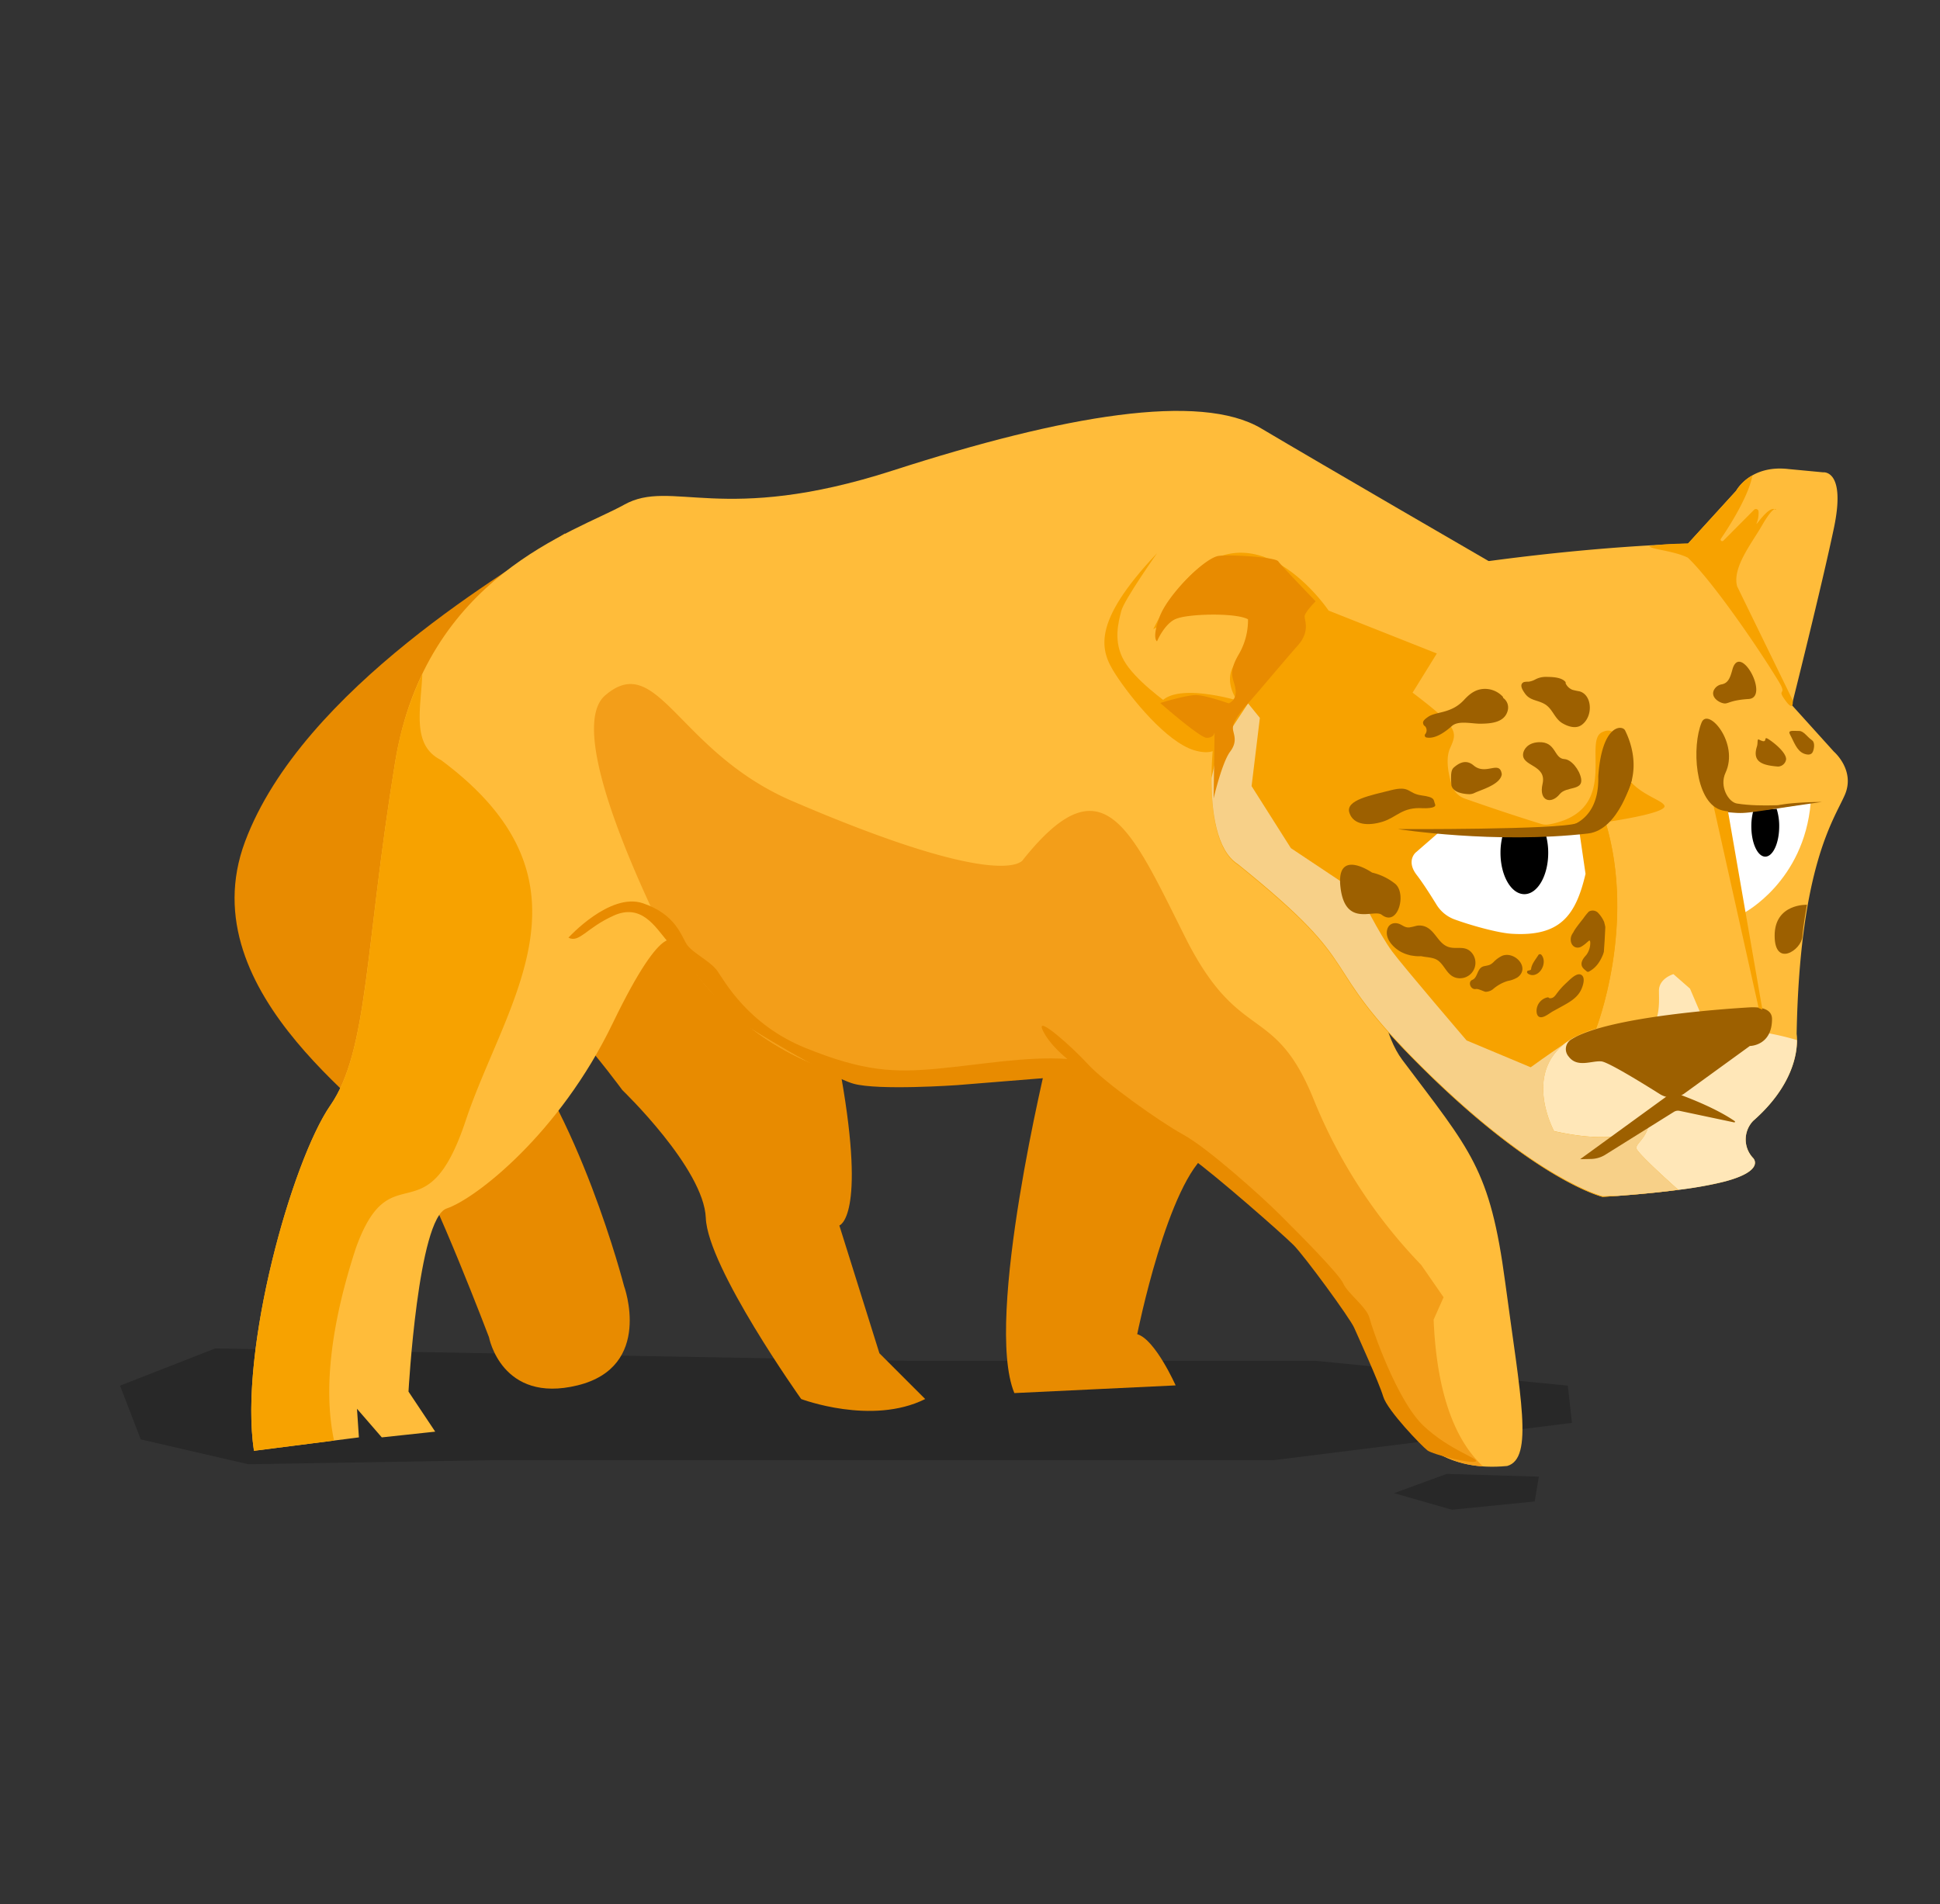 <svg id="Layer_1" data-name="Layer 1" xmlns="http://www.w3.org/2000/svg" width="600" height="589" viewBox="0 0 600 589"><rect x="0" y="0" width="600" height="589" fill="#333333" stroke="none"/><defs><style>.cls-1{opacity:0.22;}.cls-2{fill:#e88b00;}.cls-3{fill:#ffbc3a;}.cls-4{fill:#f39e19;}.cls-5{fill:#f7a200;}.cls-6{fill:#ffe7b8;}.cls-7{fill:#f7d088;}.cls-8{fill:#fff;}.cls-9{fill:#9d6000;}</style></defs><title>premio_leccion_1_3</title><polygon class="cls-1" points="431.16 461.88 447.41 455.92 475.93 456.77 474.65 464.44 449.07 467 431.16 461.88"/><polygon class="cls-1" points="66.55 417.11 281.48 420.94 406.85 420.94 484.89 428.62 486.17 440.13 394.06 451.65 153.55 451.65 76.79 452.93 43.53 445.25 37.13 428.62 66.55 417.11"/><path class="cls-2" d="M174.72,165c-15.86,10.57-81.16,47.76-98.94,95.35S119,345.39,126.72,357.4s24.51,56.23,24.51,56.23,3.85,20.67,27.4,14.9S193,397.78,193,397.78s-13.94-54.31-38-81.71c0,0-7.69-7.69.48-13s37,34.13,37,34.13,25.22,24.22,25.81,39.56,29.5,56,29.5,56,21.83,8.26,38.35,0l-14.16-14.16-12.39-39.53s8.26-2.36.59-46Z"/><path class="cls-3" d="M460.86,173.82s-51.92-30.09-70.8-41.3-60.77-4.13-113.87,13-68.44,2.36-83.19,10.62-61.36,21.83-70.8,79.65-8.26,89.09-20.06,106.2-28.32,75.52-23.6,106.79L111,444.62l-.59-8.85,7.67,8.85,16.52-1.77-8.26-12.39s2.95-53.69,11.8-56.64,34.81-23,51.33-57.23,19.47-24.78,19.47-24.78,27.14,51.92,90.27,42.48c44.25-4.13,33-5.9,33-5.9s67.85,48.38,80.83,69.62,16.52,59,53.1,55.46c8.26-2.36,4.13-21.24-.59-56.64s-10.62-40.71-31.86-69S433.72,174.41,460.86,173.82Z"/><path class="cls-2" d="M324,327.19S304.22,408,313.72,430.92l49.88-2.38s-6.33-14.25-11.88-15.84c0,0,9.5-47.51,22.17-56.22C373.9,356.49,338.27,318.48,324,327.19Z"/><path class="cls-4" d="M443.39,408.2l3.08-6.92-6.92-10a159.93,159.93,0,0,1-33.09-50.78c-12.31-30.78-23.08-16.93-40-50.78s-25.39-54.63-50-23.85c0,0-4.62,10.77-72.33-18.47-34.62-15.39-40.78-46.17-56.94-32.32-11.07,9.49,6.76,50.77,19.08,75.82,2.1-.94,2.69.92,2.69.92s27.14,51.92,90.27,42.48c27.1-2.53,33.39-4.17,34.2-5.07,8.86,6.38,67.67,49.16,79.67,68.79s16,53.5,45.56,55.57C451.38,446.86,444.44,433.75,443.39,408.2Z"/><path class="cls-5" d="M136.36,235.08c-9.21-4.62-6.17-15.85-5.75-26.6a99.88,99.88,0,0,0-8.4,27.29c-9.44,57.82-8.26,89.09-20.06,106.2s-28.32,75.52-23.6,106.79l24.77-3.15c-3.45-16-.79-36.63,6.8-59.71,10.87-30,21.59-2.31,33.9-39.24S187.17,272.78,136.36,235.08Z"/><path class="cls-2" d="M175.8,290.05s12.79-14.07,23-10.66,11.94,10.23,13.64,12.79,7.25,5.12,9.38,8.1,9.38,16.63,27.29,23.88,27.29,7.68,40.93,6.4,27.29-3.84,40.08-3c0,0-5.54-4.26-7.68-9s9,5.12,14.07,10.66S358.3,346.76,366,351s24.3,19.19,29.85,24.73,18.33,18.33,19.61,21.32,7.25,7.25,8.1,10.66,8.53,25.58,16.63,33.26,17.48,10.23,16.2,11.09-13.22-2.13-14.92-3.41S429.08,436.31,427.8,432s-7.68-18.33-9-21.32-15.35-22.17-18.76-25.58-24.3-21.75-31.55-26.86-30.27-20-35.39-25.58l-37.1,3s-24.3,1.71-32-.43-33.26-17.91-35.82-19.61-18.41-20.49-22-24.74-7.85-11.5-16.38-7.66S179.21,291.76,175.8,290.05Z"/><path class="cls-3" d="M420.29,180.14s48.48-10.08,101.77-12l14.88-16.32s4.32-8.16,16.32-6.72l10.56,1s7.2-1,3.36,17.28-13,54.72-13,54.72l13,14.4s6.72,5.76,3.36,13.44S556.62,268,555.66,319.83c0,0,2.4,13-13.44,26.88a8.32,8.32,0,0,0,0,11.52s3.84,3.84-8.64,7.2-37.92,4.8-37.92,4.8-20.16-4.8-55.2-39.36-15.84-29.76-57.6-63.36c-12-7.68-7.2-40.8-7.2-40.8s-25.92-9.12-30.24-27.84c-2.88-13,25-41.76,25-41.76s8.81-9.1,29.76,3.84C416.45,171,420.29,180.14,420.29,180.14Z"/><path class="cls-5" d="M358.83,217.45a69.45,69.45,0,0,0,16.81,9.25s-4.8,33.12,7.2,40.8c41.76,33.6,22.56,28.8,57.6,63.36s55.2,39.36,55.2,39.36,11.89-.67,23.41-2.17c-5.3-4.75-13-11.81-13-12.95,0-1.73,4-3.46,4-9.23,0,0-3.46,9.81-29.43,4,0,0-13.32-24.18,13-31.71,0,0,12.5-31.9,2.94-63.85,0,0,19.11-2.69,18.22-5.08S501.69,244.8,501.09,234c0,0,.3-10.45-5.67-7.47s5.85,24.29-16.25,28.47a5.38,5.38,0,0,1-2.58-.15c-9.29-2.86-18.91-6.19-23.58-7.83a6.47,6.47,0,0,1-4-4.18c-1-3.16-2-8-.59-11.27,2.31-5.19,2.89-6.35-11.54-17.31l7.5-12.12-33.47-13.27s-29.43-43.86-54.24,5.77c0,0,15-9.23,30-4.62,0,0,3,3.87-4.89,15.56-3.53,5.25.85,11.09.85,11.09S363.63,210.94,358.83,217.45Z"/><path class="cls-5" d="M357.87,171.09s-10.23,14.5-11.09,17.91-2.56,9.38.85,15.35,12.37,12.37,15.78,14.92,6.4,6,8.1,6.4,6.82,2.56,6.82,2.56-.43,6.4-9,3.84-19.61-16.2-24.3-23.45S337.19,193,357.87,171.09Z"/><path class="cls-6" d="M542.22,346.71a8.32,8.32,0,0,0,0,11.52s3.84,3.84-8.64,7.2a118.28,118.28,0,0,1-14.51,2.63c-5.3-4.75-13-11.82-13-12.95,0-1.73,4-3.46,4-9.23,0,0-3.46,9.81-29.43,4,0,0-9.65-17.52,3.69-27.38l1.63-1.06c5.55-3.56,16.2,2.28,22-.92s5.12-10.23,5.12-14.07,4.48-5.12,4.48-5.12l5.12,4.48,3.84,9,7-1.28,11.51,5.76a81.62,81.62,0,0,1,10.71,2.43C555.81,325.78,554.45,336,542.22,346.71Z"/><path class="cls-7" d="M519.06,368.06l-1.08.14-.75.09-.78.1-2.71.31-.77.09-1.54.16-3.33.32-.71.07-.64.06-.75.06-.67.06-3.17.26-.79.06-1.06.08-.49,0-.24,0-.68,0-.42,0h0l-.54,0-1.62.1h-.26l-.41,0s-20.16-4.8-55.2-39.36-15.84-29.76-57.61-63.37c-6.74-4.31-8.18-16.64-8.15-26.63,1.17-5.3,2.18-9.22,2.18-9.22L386,217.57l3.65,4.49-2.56,21.11,12.15,19.18,21.11,14.07s6.4,12.79,10.23,17.91,23,27.5,23,27.5l19.83,8.31s5.75-4.18,10.95-7.61c-13.35,9.86-3.69,27.38-3.69,27.38,26,5.77,29.43-4,29.43-4,0,5.77-4,7.5-4,9.23C506.1,356.24,513.76,363.31,519.06,368.06Z"/><path class="cls-8" d="M531,250.37l8.41,32s18.5-9.67,20.6-34.05C560,248.27,541.95,252.05,531,250.37Z"/><path class="cls-8" d="M445.71,256.86l-7.87,6.85s-3,2.54.25,6.85c2,2.58,4.5,6.53,6.2,9.29a11,11,0,0,0,5.57,4.55c4.85,1.78,13.3,4.17,17.67,4.44,15,.93,19.81-5.61,22.84-18.53l-2-13.71S476.68,261.17,445.71,256.86Z"/><path d="M464.65,258.8a21.09,21.09,0,0,0-.58,5c0,7.06,3.3,12.79,7.38,12.79s7.38-5.73,7.38-12.79a21,21,0,0,0-.65-5.26Z"/><path d="M542.29,250.69a18.25,18.25,0,0,0-.64,4.91c0,5.18,1.93,9.38,4.31,9.38s4.31-4.2,4.31-9.38a17.77,17.77,0,0,0-.79-5.41Z"/><path class="cls-9" d="M558.86,279.87s-10-.43-10,9.55,8.26,4.42,8.57.36S558.86,279.87,558.86,279.87Z"/><path class="cls-9" d="M513.37,338.44a6.83,6.83,0,0,0,7.82-.38l20-14.51s6.86,0,6.86-8.35c0-2.4-2.09-3.88-7.15-3.58s-43.22,2.68-54.85,9.84a3.51,3.51,0,0,0-.89,5.37c2.68,3.58,7.15,1.19,10.14,1.49C497.38,328.54,507.59,334.8,513.37,338.44Z"/><path class="cls-9" d="M488.71,358.57l26.54-19.28a4.78,4.78,0,0,1,4.51-.62c3.71,1.4,11.29,4.37,16.77,8.14a.22.22,0,0,1-.18.38l-16.88-3.57a2.4,2.4,0,0,0-1.77.31l-21.41,13.38a8.71,8.71,0,0,1-4.39,1.19Z"/><path class="cls-9" d="M424.34,269.91s-11.24-7.81-9.75,4.62,10.35,6.56,12.75,8.44c5.13,3.93,7.85-6.88,4-9.71A18,18,0,0,0,424.34,269.91Z"/><path class="cls-9" d="M464.62,295.64a9.24,9.24,0,0,0-2.74,2c-1.09,1-1.52.92-2.92,1.24-2.22.52-1.82,3.49-3.59,4.21-1.52.62-.54,3.15,1.09,2.84.75-.14,2.56.83,3,.86a3.8,3.8,0,0,0,2.51-1,12.32,12.32,0,0,1,4.38-2.36,8.62,8.62,0,0,0,3-1.11C473.36,299.37,468.51,294.16,464.62,295.64Z"/><path class="cls-9" d="M476.69,295.32a.61.61,0,0,0-1,.28l-.08.09c-.94,1.45-1.92,2.6-2.08,4.1,0,.39-1,.4-1.11.54a.53.53,0,0,0,0,.72l0,0,0,0,.1.07a.69.69,0,0,0,.3.2,2.37,2.37,0,0,0,2.06.13,2.93,2.93,0,0,0,.73-.38.58.58,0,0,0,.16-.12l0,0C477.4,299.71,478.09,296.88,476.69,295.32Z"/><path class="cls-9" d="M489.08,301.56c-1.43-.88-3.63,1.57-4.58,2.42a23.29,23.29,0,0,0-2.91,3.19c-.48.63-.94,1.42-1.82,1.59a1.87,1.87,0,0,1-.59,0,.63.63,0,0,0-.67-.22,4.28,4.28,0,0,0-3.25,3.61c-.14,1.1.1,2.64,1.52,2.5,1.14-.11,2.56-1.3,3.51-1.83,1.37-.75,2.74-1.49,4.1-2.27,2.1-1.21,4-2.62,4.88-5C489.66,304.57,490.33,302.34,489.08,301.56Z"/><path class="cls-9" d="M496.16,285.27a9.69,9.69,0,0,0-2-3,2.37,2.37,0,0,0-2.77-.29,18.16,18.16,0,0,0-1.74,2.17c-.79,1-1.64,2.05-2.39,3.13a8,8,0,0,0-.68,1.15,4.71,4.71,0,0,0-.57,1c-.49,1.26-.19,3,1.2,3.57a2.22,2.22,0,0,0,1.91-.21,9.53,9.53,0,0,0,1.6-1.2c.66-.53,1-1.07,1.11-.15a6.22,6.22,0,0,1-1.25,4c-3.09,3.25-.35,4.48.11,5a.65.65,0,0,0,.78.07c1.81-1,3.63-2.63,5.07-7.42C497.82,288.77,496.41,286.88,496.16,285.27Z"/><path class="cls-9" d="M455.2,294.74c-2.22-2.6-5-.78-7.7-2s-3.68-4.69-6.43-6a4.79,4.79,0,0,0-3-.36,22.31,22.31,0,0,1-2.2.5c-1.29.09-1.86-.53-2.89-1-1.76-.78-3.63-.14-4,1.91-.55,2.8,2.13,5.49,4.36,6.68a11,11,0,0,0,2.53.95,2.55,2.55,0,0,0,.69.15,14,14,0,0,0,1.53.2,11.06,11.06,0,0,0,1.44,0c1.81.43,3.88.27,5.4,1.48,2,1.62,2.72,4.56,5.5,5.23A4.79,4.79,0,0,0,455.2,294.74Z"/><path class="cls-9" d="M440.06,250s4.38.2,3.79-1.19.2-2.18-4.19-2.77-3.39-3.16-9.57-1.58-14,3-12.76,6.92,6,4.15,10.36,2.77S433.68,249.58,440.06,250Z"/><path class="cls-9" d="M466.33,219.69a3.63,3.63,0,0,0-1.45-3.82.56.56,0,0,0-.18-.45,7.52,7.52,0,0,0-6-2.31c-2.54.21-4.28,1.63-5.93,3.42-4,4.33-8.69,3.48-11.15,5.26-.52.37-1.46,1-1.51,1.72a2.1,2.1,0,0,0,.17.68,1.37,1.37,0,0,0,.47.47,1.88,1.88,0,0,1,0,2.48.65.65,0,0,0,.51,1c1.87.33,4.4-.57,7.75-3.54,2-1.81,6.06-.73,8.77-.74C461,223.84,465.42,223.58,466.33,219.69Z"/><path class="cls-9" d="M488.47,213.84a19.91,19.91,0,0,1-2.17-.47,3.93,3.93,0,0,1-2.09-2,.5.5,0,0,0-.13-.52c-1.3-1.44-4.27-1.47-6.24-1.47a6.84,6.84,0,0,0-3,.79,6.05,6.05,0,0,1-2.09.7,5.94,5.94,0,0,0-1.43.11c-1.61.73-.39,2.53.29,3.5,1.54,2.21,3.7,2,5.92,3.2,2.65,1.39,3.13,4.48,5.63,6,1.79,1.07,4.14,1.82,5.9.64C492.81,221.78,492.52,214.92,488.47,213.84Z"/><path class="cls-9" d="M489,240.81c-.53-2.79-3.06-5.89-5.14-6-3.37-.16-2.49-5.53-8.06-5.22-3.37.19-4.56,2.3-4.73,3.51-.58,4.06,7.42,3.36,6,9.42-1.21,5.31,2.67,6.4,5.31,3.13C484.43,243.12,489.69,244.68,489,240.81Z"/><path class="cls-9" d="M449.66,237.39c1.54-1.34,3.73-2.63,6.1-.62,3.82,3.24,8.09-1.82,8.71,2.73-.42,3.23-6.47,4.81-8.41,5.77a3.66,3.66,0,0,1-1.78.39c-1.68-.07-4.94-.49-5.4-2.81C448.65,239.5,448.79,238.14,449.66,237.39Z"/><path class="cls-9" d="M560.45,229c-1.5-1-2.61-2.92-4-2.89-2,0-3.65-.37-2.81,1.15,1.17,2.1,2,4.94,4.25,5.85.93.37,2.28.59,2.77-.54S561.32,229.64,560.45,229Z"/><path class="cls-9" d="M552.41,234.86c0-2.11-3.71-5.12-5.52-6.25s.25,1.8-2.88.16c-.63-.33-.28,1.06-.62,2.11-1.61,5,2,5.86,6.5,6.24A2.62,2.62,0,0,0,552.41,234.86Z"/><path class="cls-9" d="M532.48,211.69a3.33,3.33,0,0,0-2.27,1.53c-1.36,2.26,1.26,4.11,3,4.36,1.29.19,1.86-1,7.58-1.36,6.71-.37-2.63-17.81-5-9.09C535.1,209.65,534.49,211.32,532.48,211.69Z"/><path class="cls-9" d="M527.61,241.86s.8,8.86,7.22,9.42c5.78.5,4.08.3,28.66-3.22,0,0-9.23.05-13.29,1-10,2.25-13.14,0-14.89-.35a7.59,7.59,0,0,1-5.3-4.41C529.61,243.37,529.15,241.17,527.61,241.86Z"/><polygon class="cls-5" points="545.07 312.3 543.92 311.82 529.42 246.85 533.97 248.27 545.07 312.3"/><path class="cls-5" d="M493.66,318.21s12.5-31.9,2.94-63.85l.69-.1-5.84-.91s10.31,7.49,1.86,65Z"/><path class="cls-9" d="M504.77,240.91s-4,15.79-13.6,16.91c-28.69,3.33-58.76-1.35-58.76-1.35s49.6.22,55.24-1.82,11.25-7.2,11.7-8.78S502,240.09,504.77,240.91Z"/><path class="cls-9" d="M481.44,256.32s13.31.23,12.87-16.14c1.12-16.29,7.47-16,8.31-14.21s9.44,18.31-10,30A107.22,107.22,0,0,1,481.44,256.32Z"/><path class="cls-9" d="M552.27,249.19c3.12-.68-7.07.66-15.08-.64-2.66-.43-5.48-5.33-3.53-9.5,4.29-9.19-5.38-20.4-7.38-15.59-3.06,7.38-2.14,24.12,5.66,27C535.7,251.91,545.86,250.58,552.27,249.19Z"/><path class="cls-5" d="M548.81,157.49a1,1,0,0,1,.32.17C549.33,157.82,549.34,157.27,548.81,157.49Z"/><path class="cls-5" d="M537.26,181.37c-1.57-5.78,4.48-13.27,7.63-18.74,2.19-3.8,3.36-4.91,3.92-5.15-2.1-.7-6.06,5.73-5.53,4.4a8.51,8.51,0,0,0,.6-3.65.81.81,0,0,0-1.39-.53L533,167.25a.5.5,0,0,1-.83-.51s8.54-12.22,9.79-19.67a13.46,13.46,0,0,0-5,4.75l-14.88,16.32s-7.84,0-12,.82c.71,1,7.68,1.42,11.94,3.55,7.36,7,21.32,27.11,28.14,38.38,2.88,4.76-1.14,1.56,2.27,6.11,2.51,3.34,2-.43,2-.43Z"/><path class="cls-2" d="M375.64,226.7s-.29,1.53-2.42,1.53-14.39-10.78-14.39-10.78,8-2.44,11-2.44S380,217.57,380,217.57s2.56-.85,2.13-4.26-2.56-4.69.85-10.66a20.94,20.94,0,0,0,3-11.09c-3.84-2.13-19.19-1.71-22.6,0s-5.54,6.82-5.54,6.82-1.71-.85.85-7.68,14.07-18.33,18.33-18.76,17.48.43,18.33,1.71S406.9,186,406.9,186s-3.41,3.41-3.41,4.69,1.71,4.69-2.13,9S389.42,213.73,386,217.57s-4.69,6-4.69,7.68,1.71,3.84-.85,7.25-5.12,14.5-5.12,14.5"/></svg>